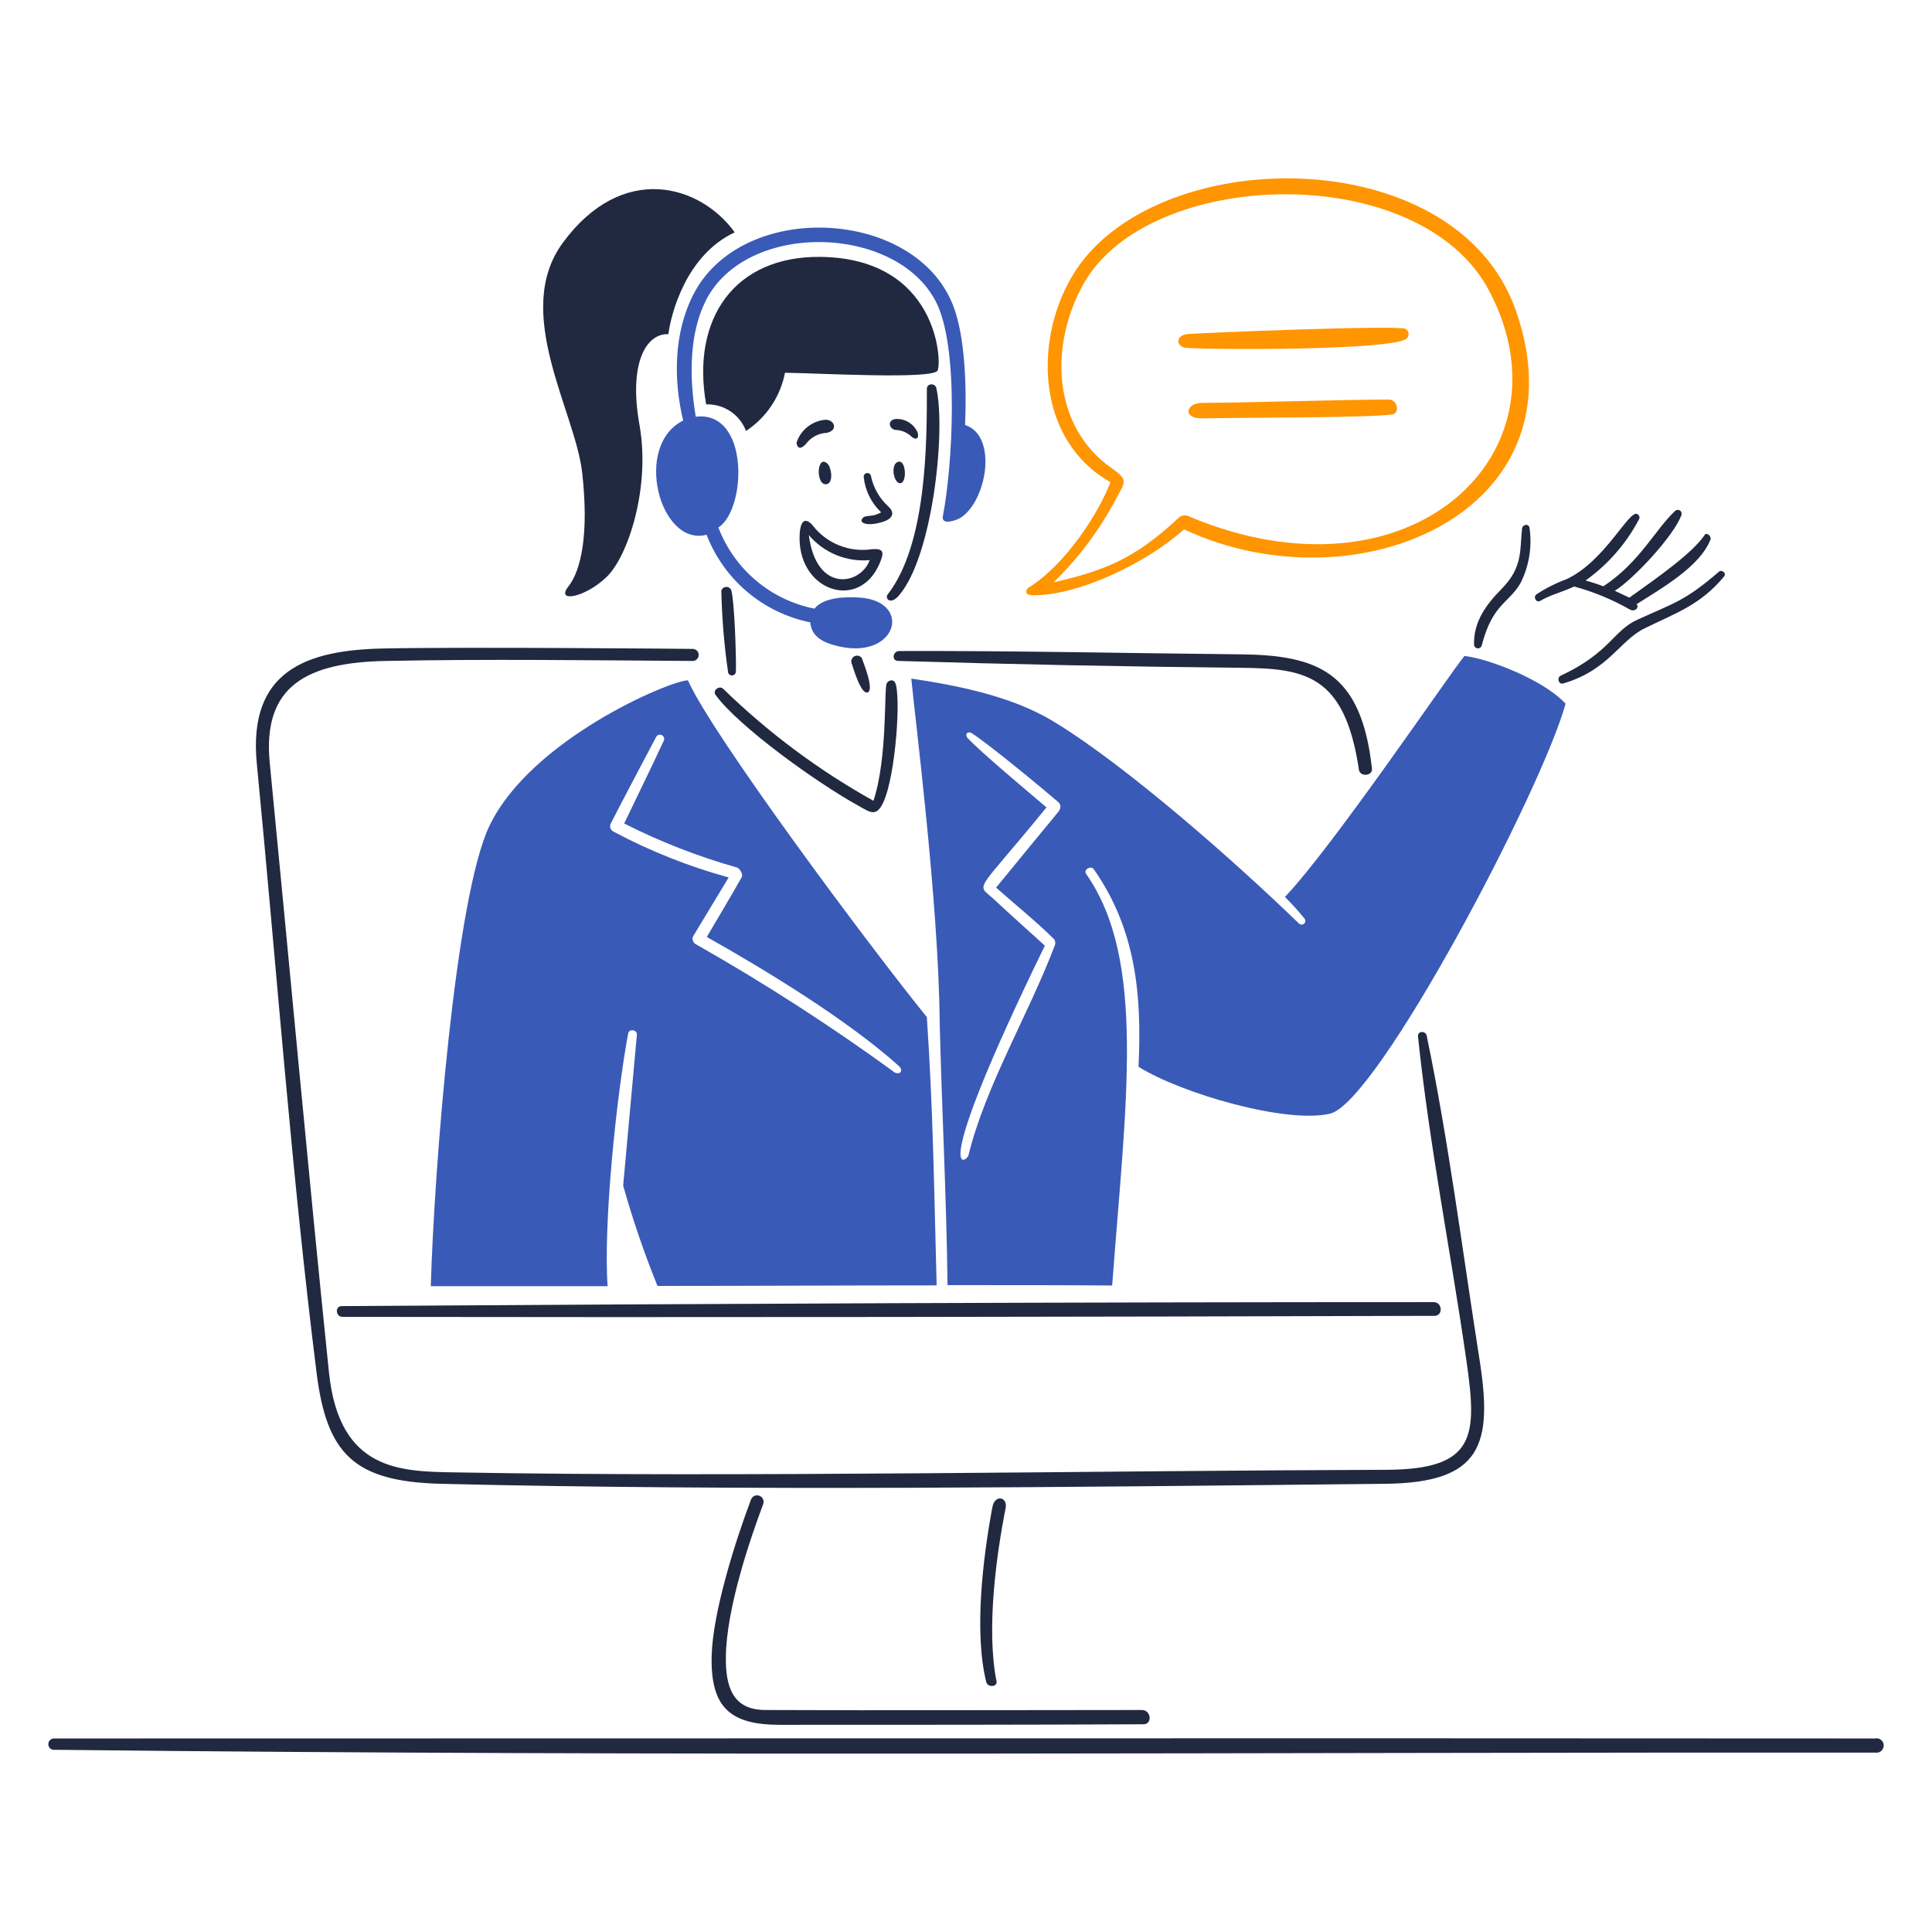 <svg width="616" height="616" viewBox="0 0 616 616" fill="none" xmlns="http://www.w3.org/2000/svg">
<path d="M597.778 554.298C405.102 554.163 213.958 554.298 17.321 554.298C17.068 554.284 16.815 554.322 16.577 554.411C16.34 554.501 16.124 554.639 15.943 554.817C15.763 554.995 15.621 555.209 15.528 555.445C15.436 555.681 15.393 555.933 15.404 556.187C15.415 556.44 15.479 556.688 15.591 556.915C15.704 557.143 15.863 557.344 16.058 557.506C16.253 557.667 16.48 557.787 16.724 557.855C16.968 557.924 17.224 557.941 17.475 557.905C213.126 560.092 405.278 558.65 597.954 558.804C598.289 558.857 598.631 558.834 598.957 558.738C599.282 558.642 599.582 558.476 599.836 558.25C600.089 558.024 600.289 557.746 600.422 557.433C600.555 557.121 600.617 556.784 600.604 556.445C600.59 556.106 600.502 555.774 600.346 555.473C600.189 555.172 599.968 554.91 599.697 554.704C599.427 554.499 599.115 554.356 598.783 554.286C598.451 554.216 598.108 554.22 597.778 554.298Z" fill="#212941"/>
<path d="M258.975 167.349C256.231 164.365 255.193 167.13 254.995 169.887C253.662 188.108 273.611 195.217 280.347 179.906C282.01 176.121 281.835 174.852 278.16 175.092C274.561 175.656 270.876 175.233 267.498 173.87C264.12 172.507 261.174 170.253 258.975 167.349ZM277.285 178.594C274.486 186.47 260.311 189.374 257.881 170.608C260.243 173.392 263.237 175.569 266.613 176.959C269.989 178.348 273.648 178.909 277.285 178.594Z" fill="#212941"/>
<path d="M263.647 154.354C265.834 153.868 265.092 148.909 263.78 147.794C260.333 144.708 260.001 155.173 263.647 154.354Z" fill="#212941"/>
<path d="M263.154 133.835C261.078 134.018 259.101 134.806 257.468 136.101C255.835 137.396 254.617 139.142 253.967 141.123C253.967 141.449 254.404 144.403 257.007 141.492C257.778 140.466 258.767 139.623 259.901 139.022C261.035 138.421 262.288 138.077 263.57 138.015C267.343 137.248 266.13 133.771 263.154 133.835Z" fill="#212941"/>
<path d="M281.615 166.342C284.171 165.523 285.751 163.718 283.155 161.414C280.387 158.864 278.484 155.515 277.709 151.832C277.669 151.528 277.512 151.253 277.271 151.064C277.029 150.875 276.724 150.789 276.419 150.824C276.115 150.859 275.837 151.012 275.644 151.25C275.452 151.488 275.36 151.792 275.39 152.097C275.833 156.387 277.8 160.376 280.934 163.339C278.177 165.002 276.274 164.106 275.224 165.024C273.456 166.582 276.181 168.088 281.615 166.342Z" fill="#212941"/>
<path d="M292.6 137.95C292.048 136.663 291.134 135.563 289.968 134.786C288.803 134.009 287.437 133.588 286.036 133.574C282.71 133.574 283.369 136.811 285.512 137.076C287.447 137.128 289.291 137.909 290.675 139.262C292.03 140.399 293.102 139.875 292.6 137.95Z" fill="#212941"/>
<path d="M287.055 154.071C289.242 153.892 288.903 146.765 286.528 147.202C283.694 147.751 284.942 154.243 287.055 154.071Z" fill="#212941"/>
<path d="M228.2 221.643C235.457 231.539 259.875 249.249 273.655 256.884C277.308 258.917 279.344 260.688 281.595 255.899C285.621 247.432 287.392 221.051 285.337 217.531C284.703 216.459 283.15 216.961 282.735 217.858C281.811 219.521 283.043 241.614 278.49 255.329C261.011 245.583 244.896 233.57 230.563 219.604C229.401 218.47 227.042 220.066 228.2 221.643Z" fill="#212941"/>
<path d="M497.59 215.452C496.296 216.068 496.955 218.338 498.4 217.916C512.814 213.718 516.338 204.364 524.213 200.419C534.211 195.491 542.194 192.916 549.719 183.787C550.55 182.801 549.019 181.467 548.077 182.277C537.14 191.684 533.924 192.164 522.066 197.588C514.28 201.124 513.393 208.048 497.59 215.452Z" fill="#212941"/>
<path d="M491.093 191.576C494.296 189.664 498.334 188.712 501.897 187.006C508.088 188.684 514.042 191.138 519.617 194.311C521.28 195.275 522.768 193.677 521.807 192.648C529.288 187.859 542.172 180.636 545.384 171.957C545.735 170.993 544.152 169.637 543.57 170.512C539.612 176.287 529.507 183.448 519.506 190.551L514.846 188.361C520.47 185.016 533.88 170.731 536.135 164.124C536.208 163.867 536.195 163.592 536.098 163.343C536.001 163.093 535.826 162.882 535.598 162.741C535.37 162.6 535.103 162.537 534.836 162.561C534.57 162.586 534.319 162.697 534.12 162.877C527.797 168.729 522.875 179.262 511.214 186.941C509.355 186.222 507.458 185.605 505.532 185.093C512.724 179.976 518.599 173.226 522.675 165.396C522.773 165.089 522.746 164.755 522.6 164.467C522.455 164.179 522.202 163.96 521.896 163.856C519.152 162.932 511.667 178.924 499.507 184.655C496.141 185.89 492.928 187.505 489.929 189.47C488.706 190.295 489.812 192.352 491.093 191.576Z" fill="#212941"/>
<path d="M472.434 205.806C475.902 192.346 481.184 192.395 484.902 185.724C487.578 180.306 488.54 174.201 487.659 168.223C487.307 166.804 485.472 167.241 485.296 168.51C484.529 175.181 485.69 180.781 478.733 187.803C473.876 192.731 469.801 198.213 469.982 205.501C469.987 205.801 470.1 206.09 470.301 206.314C470.502 206.538 470.777 206.682 471.076 206.719C471.374 206.756 471.676 206.684 471.926 206.516C472.175 206.348 472.356 206.096 472.434 205.806Z" fill="#212941"/>
<path d="M316.399 480.6C313.393 496.743 310.513 520.348 314.452 536.293C314.911 538.141 318.105 537.891 317.733 536.074C314.388 519.405 317.733 495.52 320.643 480.797C321.321 477.342 317.206 476.27 316.399 480.6Z" fill="#212941"/>
<path d="M286.319 210.727C322.894 211.839 359.975 212.575 395.435 212.914C415.732 213.154 428.726 214.762 433.279 245.42C433.627 247.761 437.652 247.478 437.433 245.094C434.085 214.248 420.216 208.867 395.345 208.627C359.491 208.279 322.851 207.447 286.649 207.577C284.592 207.687 284.244 210.672 286.319 210.727Z" fill="#212941"/>
<path d="M100.949 437.791C104.195 463.626 112.893 472.377 140.542 473.097C237.187 475.438 343.785 474.123 441.545 473.097C472.477 472.789 476.041 460.673 471.689 433.196C466.329 399.184 461.888 363.828 454.887 330.229C454.518 328.525 451.912 328.689 452.115 330.493C455.746 365.276 462.64 399.51 467.583 434.052C470.996 457.891 470.663 468.548 441.88 468.634C349.545 468.899 235.486 471.065 145.538 469.463C127.884 469.155 108.175 469.312 104.882 437.53C98.208 372.822 92.325 307.942 86.002 243.182C83.596 218.44 98.208 211.223 122.906 210.74C155.172 210.084 189.385 210.543 220.709 210.74C220.965 210.759 221.222 210.727 221.466 210.646C221.71 210.564 221.935 210.435 222.127 210.265C222.32 210.095 222.477 209.888 222.589 209.657C222.7 209.426 222.765 209.174 222.777 208.918C222.79 208.661 222.752 208.404 222.664 208.163C222.576 207.921 222.441 207.7 222.266 207.511C222.092 207.323 221.881 207.172 221.647 207.066C221.413 206.96 221.16 206.902 220.903 206.896C220.595 206.878 147.528 206.225 122.447 206.761C97.881 207.219 78.958 213.715 81.89 243.576C88.13 307.766 92.929 373.943 100.949 437.791Z" fill="#212941"/>
<path d="M239.441 478.127C234.452 491.396 227.278 513.938 226.906 527.915C226.49 544.452 232.878 549.943 248.629 549.943C285.028 549.943 327.597 549.943 364.566 549.768C367.52 549.768 367.03 545.219 364.086 545.219C324.492 545.219 283.365 545.394 244.034 545.219C233.383 545.219 231.347 537.432 231.433 528.353C231.587 512.626 239.352 490.225 243.334 479.571C243.526 479.055 243.505 478.484 243.275 477.983C243.045 477.483 242.626 477.094 242.11 476.903C241.594 476.711 241.023 476.732 240.522 476.962C240.022 477.192 239.633 477.611 239.441 478.127Z" fill="#212941"/>
<path d="M109.175 419.875C222.137 420.06 345.103 419.875 457.36 419.545C460.181 419.545 459.919 415.172 457.12 415.172C344.77 415.172 221.7 415.674 108.978 416.441C106.723 416.416 107.01 419.872 109.175 419.875Z" fill="#212941"/>
<path d="M271.467 211.288C272.166 213.324 274.507 221.483 276.629 220.762C278.751 220.042 275.579 212.012 274.781 209.825C274.535 209.477 274.176 209.225 273.765 209.111C273.353 208.997 272.916 209.029 272.526 209.201C272.135 209.374 271.817 209.676 271.624 210.056C271.431 210.436 271.375 210.872 271.467 211.288Z" fill="#212941"/>
<path d="M225.147 128.935C227.884 128.844 230.581 129.612 232.859 131.13C235.138 132.648 236.885 134.841 237.855 137.402C241.061 135.296 243.812 132.57 245.946 129.384C248.081 126.198 249.555 122.617 250.283 118.851C261.765 119.005 297.53 121.038 298.947 118.13C300.364 115.223 298.947 82.452 261.759 81.903C234.279 81.534 220.299 101.505 225.147 128.935Z" fill="#212941"/>
<path d="M181.211 187.014C177.062 192.269 186.447 190.624 193.374 183.996C200.301 177.368 207.441 155.318 203.895 135.498C200.35 115.678 206.082 106.238 213.105 106.546C213.936 100.18 218.649 81.389 234.258 74.083C223.343 58.923 198.472 51.464 179.416 77.453C163.239 99.536 183.398 131.125 185.606 150.593C187.815 170.062 185.351 181.769 181.211 187.014Z" fill="#212941"/>
<path d="M234.631 214.248C234.803 210.072 234.169 190.886 233.091 188C232.93 187.712 232.689 187.477 232.397 187.324C232.105 187.17 231.775 187.104 231.447 187.134C231.118 187.164 230.805 187.289 230.546 187.493C230.287 187.697 230.093 187.971 229.986 188.284C230.176 197.071 230.906 205.837 232.173 214.535C232.271 214.803 232.457 215.031 232.701 215.181C232.944 215.331 233.231 215.394 233.515 215.361C233.799 215.328 234.064 215.2 234.266 214.998C234.469 214.796 234.597 214.532 234.631 214.248Z" fill="#212941"/>
<path d="M295.527 123.927C295.527 141.141 295.527 173.497 283.016 189.553C282.092 190.711 283.802 193.051 286.537 189.947C297.277 177.762 301.653 137.587 298.549 123.773C298.219 122.067 295.527 122.156 295.527 123.927Z" fill="#212941"/>
<path d="M329.346 189.793C344.398 189.91 366.534 178.856 377.474 168.772C432.816 194.585 506.012 162.975 483.235 98.769C463.859 44.084 366.688 45.439 341.706 88.27C329.436 109.294 330.769 140.63 354.045 153.72C350.019 164.33 339.236 180.408 327.948 187.366C327.314 187.692 326.171 189.768 329.346 189.793ZM355.948 158.86C358.674 153.695 359.863 153.064 354.658 149.432C335.121 135.88 334.684 109.577 345.556 90.37C366.5 53.358 452.74 50.777 474.839 92.776C502.251 144.926 449.275 194.037 379.31 164.746C378.71 164.377 377.998 164.236 377.303 164.35C376.608 164.463 375.977 164.822 375.525 165.362C361.831 178.113 352.098 181.994 335.953 185.662C343.977 177.827 350.724 168.784 355.948 158.86Z" fill="#FF9500"/>
<path d="M442.903 127.404C427.152 127.404 398.277 128.411 383.358 128.455C377.998 128.455 376.948 133.53 383.358 133.383C396.743 133.121 435.859 133.229 443.843 132.151C446.467 131.824 445.57 127.404 442.903 127.404Z" fill="#FF9500"/>
<path d="M378.325 110.911C386.9 111.564 443.005 111.721 448.327 108.068C448.593 107.882 448.806 107.631 448.946 107.338C449.086 107.046 449.148 106.722 449.126 106.399C449.104 106.075 448.999 105.763 448.821 105.492C448.642 105.221 448.397 105.001 448.109 104.852C445.679 103.562 379.945 106.229 378.107 106.58C374.783 107.215 374.98 110.655 378.325 110.911Z" fill="#FF9500"/>
<path d="M225.289 170.5C228.006 177.558 232.459 183.818 238.236 188.7C244.013 193.582 250.928 196.929 258.34 198.432C258.756 202.809 262.036 204.537 265.603 205.608C285.817 211.581 291.614 191.607 273.919 190.516C269.545 190.255 262.72 190.366 259.68 194.062C252.801 192.699 246.381 189.61 241.024 185.084C235.667 180.558 231.548 174.745 229.056 168.19C238.068 162.371 239.029 130.826 221.836 132.862C219.649 119.735 219.868 106.26 224.962 96.001C237.695 70.319 285.734 71.413 298.442 96.265C305.902 110.855 303.715 148.545 300.629 164.558C300.013 167.795 305.267 165.716 306.173 165.15C314.661 159.855 318.228 138.899 307.713 135.508C308.175 124.287 307.888 107.421 303.798 97.162C291.571 66.383 236.817 63.67 221.199 93.66C214.832 105.869 214.635 120.896 217.829 134.088C201.773 142.062 210.363 174.414 225.289 170.5Z" fill="#3A5AB7"/>
<path d="M466.899 209.154C461.626 215.714 424.922 269.965 409.697 285.978C411.864 288.141 413.92 290.411 415.857 292.782C416.072 293.005 416.192 293.303 416.192 293.613C416.191 293.922 416.069 294.22 415.853 294.442C415.637 294.664 415.343 294.793 415.033 294.801C414.723 294.81 414.422 294.698 414.194 294.488C393.678 274.604 359.506 244.503 336.495 230.394C326.562 224.314 313.503 219.697 290.557 216.37C291.628 227.988 299.307 287.792 299.612 326.141C300.289 353.812 301.799 382.164 302.107 409.748C322.385 409.748 340.739 409.748 354.605 409.877C358.982 351.253 365.545 306.06 346.289 278.629C345.347 277.271 347.863 275.827 348.781 277.185C362.213 296.456 364.095 317.259 363.001 340.118C376.455 348.585 410.076 358.386 424.075 355.081C439.259 351.493 491.45 252.268 499.171 224.378C492.01 216.567 474.072 209.875 466.899 209.154ZM317.599 283.003C323.759 288.495 330.246 293.657 336.107 299.475C336.313 299.769 336.438 300.112 336.468 300.469C336.499 300.827 336.435 301.186 336.282 301.511C327.991 323.379 314.211 346.245 308.806 368.273C308.217 370.737 295.377 379.077 333.138 301.511C327.757 296.583 322.305 291.775 316.992 286.81C311.14 281.364 310.524 285.861 333.658 257.43C327.806 252.422 312.816 239.932 308.547 235.358C307.454 234.126 308.547 232.953 309.924 233.818C315.286 237.317 331.428 250.574 337.357 255.686C337.739 255.985 337.993 256.417 338.07 256.896C338.148 257.374 338.041 257.864 337.773 258.267C338.078 258.261 338.411 257.531 317.599 283.003Z" fill="#3A5AB7"/>
<path d="M219.338 216.918C213.794 216.918 169.331 235.642 156.075 263.269C145.138 285.932 138.423 373.173 137.352 410.096H193.731C192.333 390.409 196.531 349.589 200.294 329.465C200.602 327.891 203.205 328.35 203.066 329.902C201.607 345.943 200.148 361.984 198.69 378.027C201.747 388.881 205.399 399.558 209.63 410.01C238.274 410.01 270.201 409.834 298.642 409.834C297.789 377.35 297.459 352.827 295.513 324.281C277.153 301.618 227.171 234.548 219.338 216.918ZM284.81 341.606C264.623 326.931 243.627 313.405 221.919 301.092C221.461 300.871 221.107 300.479 220.934 300.001C220.762 299.522 220.783 298.995 220.995 298.532C224.756 292.255 228.541 286.021 232.326 279.766C219.629 276.285 207.357 271.406 195.736 265.219C195.268 265.025 194.893 264.655 194.693 264.189C194.493 263.723 194.483 263.198 194.664 262.724C199.454 253.339 204.311 244.284 209.211 234.964C209.373 234.661 209.645 234.43 209.97 234.32C210.296 234.209 210.652 234.226 210.965 234.368C211.278 234.51 211.526 234.766 211.658 235.083C211.79 235.401 211.796 235.757 211.675 236.079C207.563 244.962 203.233 253.734 199.01 262.567C210.5 268.382 222.523 273.076 234.914 276.584C235.921 276.892 236.993 278.771 236.488 279.689C232.878 286.098 229.074 292.378 225.353 298.742C244.277 309.377 270.263 325.23 286.605 339.891C288.265 341.486 286.778 343.017 284.81 341.683V341.606Z" fill="#3A5AB7"/>
</svg>
